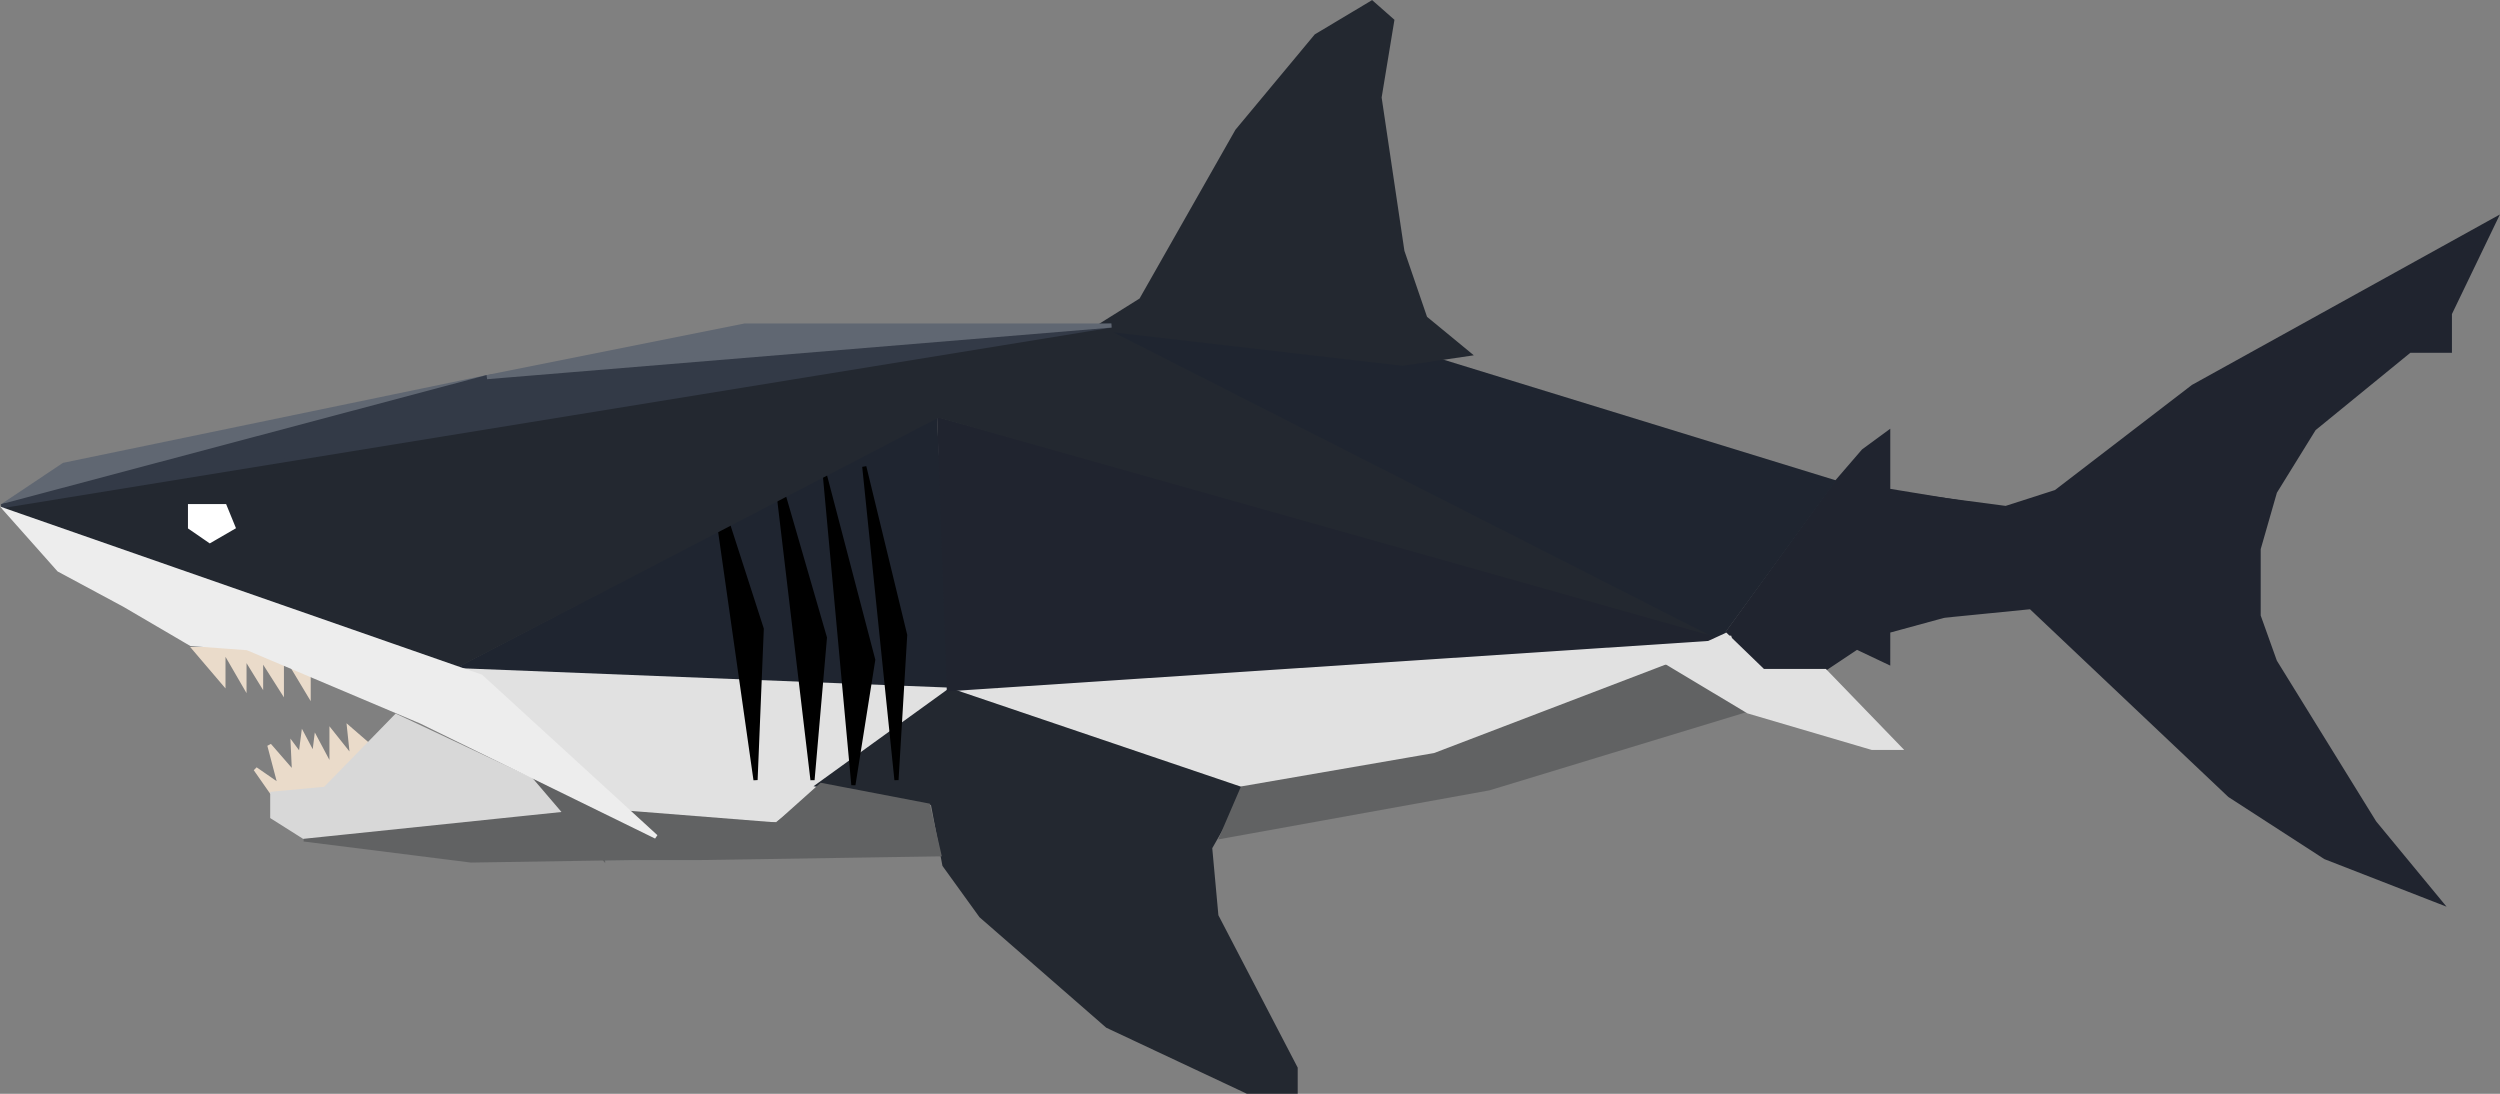 <svg id="shark" data-name="Layer 1" xmlns="http://www.w3.org/2000/svg" viewBox="0 0 1203.18 526.4"><rect x="0" y="0" width="1203.18" height="526.4" fill="#808080" stroke="none"/><defs><style>.cls-1{fill:#20242f;}.cls-10,.cls-12,.cls-14,.cls-15,.cls-17,.cls-19,.cls-2,.cls-21,.cls-23,.cls-4,.cls-6,.cls-8{fill-opacity:0;stroke-width:2px;}.cls-2{stroke:#20242f;}.cls-3{fill:#eadbca;}.cls-4{stroke:#eadbca;}.cls-5{fill:#616263;}.cls-6{stroke:#616263;}.cls-7{fill:#d8d8d8;}.cls-8{stroke:#d8d8d8;}.cls-9{fill:#e1e1e1;}.cls-10{stroke:#e1e1e1;}.cls-11{fill:#232830;}.cls-12{stroke:#232830;}.cls-13{fill:#1f2530;}.cls-14{stroke:#1f2530;}.cls-15{stroke:#000;}.cls-16{fill:#606772;}.cls-17{stroke:#606772;}.cls-18{fill:#333a47;}.cls-19{stroke:#333a47;}.cls-20{fill:#fff;}.cls-21{stroke:#fff;}.cls-22{fill:#ededed;}.cls-23{stroke:#ededed;}</style></defs><title>shark</title><g id="tail"><path id="c2VotibNh" class="cls-1" d="M1265.21,513.35l58.89,7.75,24.13-7.75,66-50.66,145.39-80.47-21.82,45.3V445.4h-19.38l-46,37.55-18.79,30.4-7.87,27.42V573l7.87,22,47.88,77.49L1533,710.65l-55.12-21.46-46.06-29.8-95.73-90.6L1293.7,573Z" transform="translate(-358.75 -276.61)"/><path class="cls-2" d="M1265.21,513.35l58.89,7.75,24.13-7.75,66-50.66,145.39-80.47-21.82,45.3V445.4h-19.38l-46,37.55-18.79,30.4-7.87,27.42V573l7.87,22,47.88,77.49L1533,710.65l-55.12-21.46-46.06-29.8-95.73-90.6L1293.7,573Z" transform="translate(-358.75 -276.61)"/><path id="k38twMFLmb" class="cls-1" d="M1208.7,599.35h27l16.69-11.13,15.09,7.15V580.28l26.23-7.16,31.78-50.85-58-9.54V484.91l-11.92,8.75-12.71,14.73-53.5,73.87Z" transform="translate(-358.75 -276.61)"/><path class="cls-2" d="M1208.7,599.35h27l16.69-11.13,15.09,7.15V580.28l26.23-7.16,31.78-50.85-58-9.54V484.91l-11.92,8.75-12.71,14.73-53.5,73.87Z" transform="translate(-358.75 -276.61)"/></g><g id="jaw"><path id="a7Z5Fd8VvV" class="cls-3" d="M529.89,657.57l-.43-4-11.2,6.48v-3.26l-8,3.69,2.44,2.82-16.69,1-1.55-5.87-5.08-.71-7.68-11,11.85,8.2-5.17-19.64L500.3,649l-.64-13.71,3.7,5,1.26-9.73,5.24,9.89,1-8.08,7.44,14V629l10,12.57-1.52-14.47,16.54,14.3Z" transform="translate(-358.75 -276.61)"/><path class="cls-4" d="M529.89,657.57l-.43-4-11.2,6.48v-3.26l-8,3.69,2.44,2.82-16.69,1-1.55-5.87-5.08-.71-7.68-11,11.85,8.2-5.17-19.64L500.3,649l-.64-13.71,3.7,5,1.26-9.73,5.24,9.89,1-8.08,7.44,14V629l10,12.57-1.52-14.47,16.54,14.3Z" transform="translate(-358.75 -276.61)"/><path id="dMa173Nkd" class="cls-5" d="M585.47,690.74l75.7-1.19-20.87-25.3L505,680.61Z" transform="translate(-358.75 -276.61)"/><path class="cls-6" d="M585.47,690.74l75.7-1.19-20.87-25.3L505,680.61Z" transform="translate(-358.75 -276.61)"/><path id="gCbyfp8aK" class="cls-7" d="M642.38,665l-137.5,14.3-15.09-9.53V658.62l25.44-2.38,34.16-35Z" transform="translate(-358.75 -276.61)"/><path class="cls-8" d="M642.38,665l-137.5,14.3-15.09-9.53V658.62l25.44-2.38,34.16-35Z" transform="translate(-358.75 -276.61)"/></g><g id="body"><polygon class="cls-5" points="291.25 415.39 291.25 377.39 244.25 360.39 291.25 415.39"/><path id="b1n7CnJ12N" class="cls-9" d="M815.4,608.05l-83.49,63.19H666L580.2,597.73Z" transform="translate(-358.75 -276.61)"/><path class="cls-10" d="M815.4,608.05l-83.49,63.19H666L580.2,597.73Z" transform="translate(-358.75 -276.61)"/><path id="a1Dhi4ZQ07" class="cls-11" d="M807.65,663.13l5.61,29.8,17.64,24.44,60.8,53L959.05,802H982.3V790.68l-38.15-73.31-3-32.78,14.3-25-1.78-17.88-137.1-33.38L752.82,654.4Z" transform="translate(-358.75 -276.61)"/><path class="cls-12" d="M807.65,663.13l5.61,29.8,17.64,24.44,60.8,53L959.05,802H982.3V790.68l-38.15-73.31-3-32.78,14.3-25-1.78-17.88-137.1-33.38L752.82,654.4Z" transform="translate(-358.75 -276.61)"/><path id="a19OeP1hZX" class="cls-5" d="M805.41,664.25,754,654.4l-21.32,19.05-90.31-7.15,5.67,23.25h46.5l116.23-1.79Z" transform="translate(-358.75 -276.61)"/><path class="cls-6" d="M805.41,664.25,754,654.4l-21.32,19.05-90.31-7.15,5.67,23.25h46.5l116.23-1.79Z" transform="translate(-358.75 -276.61)"/><path id="c4mrglrhBi" class="cls-13" d="M808.75,478.52l6.65,128-233.46-9.25Z" transform="translate(-358.75 -276.61)"/><path class="cls-14" d="M808.75,478.52l6.65,128-233.46-9.25Z" transform="translate(-358.75 -276.61)"/><path id="f64ecJf9Q7" d="M769.46,654.4l-13.71-149L779,594.18ZM722.37,652,701.51,505.37l23.84,73.91Zm27.42,0L731.91,501.19l23.84,82.33Zm40.41,0L774.7,501.19l19.67,81.07Z" transform="translate(-358.75 -276.61)"/><path class="cls-15" d="M769.46,654.4l-13.71-149L779,594.18ZM722.37,652,701.51,505.37l23.84,73.91Zm27.42,0L731.91,501.19l23.84,82.33Zm40.41,0L774.7,501.19l19.67,81.07Z" transform="translate(-358.75 -276.61)"/><path id="cYC03GHIh" class="cls-9" d="M1192,583.52l-144.24,57L956.71,654.4,815.4,606.48Z" transform="translate(-358.75 -276.61)"/><path class="cls-10" d="M1192,583.52l-144.24,57L956.71,654.4,815.4,606.48Z" transform="translate(-358.75 -276.61)"/><path id="c1oCvxFXFS" class="cls-1" d="M810.78,478.52l378.61,105-374,24.77Z" transform="translate(-358.75 -276.61)"/><path class="cls-2" d="M810.78,478.52l378.61,105-374,24.77Z" transform="translate(-358.75 -276.61)"/><path id="bLtV80klM" class="cls-5" d="M956.71,656l92.49-16,112.06-42.82L1197,619l-121.6,37L946.68,679.29Z" transform="translate(-358.75 -276.61)"/><path class="cls-6" d="M956.71,656l92.49-16,112.06-42.82L1197,619l-121.6,37L946.68,679.29Z" transform="translate(-358.75 -276.61)"/><path id="axiFz8pvp" class="cls-11" d="M1189.39,583.52,810.78,476.73l82.85-43.46Z" transform="translate(-358.75 -276.61)"/><path class="cls-12" d="M1189.39,583.52,810.78,476.73l82.85-43.46Z" transform="translate(-358.75 -276.61)"/><path id="c2Hgrtvmde" class="cls-13" d="M1037,445.69l203.85,62.7-54.84,75.13L890.41,433.27Z" transform="translate(-358.75 -276.61)"/><path class="cls-14" d="M1037,445.69l203.85,62.7-54.84,75.13L890.41,433.27Z" transform="translate(-358.75 -276.61)"/><path id="aAxk9EKr" class="cls-11" d="M1033.68,451.65l32-4.7-21-17.28-11-32.1-11-74.05,6.1-37-9.78-8.63-26.84,16.05-38,45.68L907.93,421l-21.72,13.59Z" transform="translate(-358.75 -276.61)"/><path class="cls-12" d="M1033.68,451.65l32-4.7-21-17.28-11-32.1-11-74.05,6.1-37-9.78-8.63-26.84,16.05-38,45.68L907.93,421l-21.72,13.59Z" transform="translate(-358.75 -276.61)"/><path id="gJ2ctxyat" class="cls-9" d="M1189.39,582.26l17.88,17.28h29.8l35.77,37h-13.12L1200.12,619l-39.34-23.58Z" transform="translate(-358.75 -276.61)"/><path class="cls-10" d="M1189.39,582.26l17.88,17.28h29.8l35.77,37h-13.12L1200.12,619l-39.34-23.58Z" transform="translate(-358.75 -276.61)"/></g><g id="head"><path id="h7ENuWXyC1" class="cls-16" d="M389.46,500.31l203.64-42.2L359.66,520.2Z" transform="translate(-358.75 -276.61)"/><path class="cls-17" d="M389.46,500.31l203.64-42.2L359.66,520.2Z" transform="translate(-358.75 -276.61)"/><path id="b4859pLtz" class="cls-11" d="M893.63,433.27,578.2,597.18l-218.54-77Z" transform="translate(-358.75 -276.61)"/><path class="cls-12" d="M893.63,433.27,578.2,597.18l-218.54-77Z" transform="translate(-358.75 -276.61)"/><path id="b2ZqPvcVEh" class="cls-18" d="M893.63,433.27,593.1,458.11,359.66,520.2Z" transform="translate(-358.75 -276.61)"/><path class="cls-19" d="M893.63,433.27,593.1,458.11,359.66,520.2Z" transform="translate(-358.75 -276.61)"/><path id="g9P6RNZhV" class="cls-20" d="M450.21,530.4l9.54,6.56,11.32-6.56-4.17-10.2H450.21Z" transform="translate(-358.75 -276.61)"/><path class="cls-21" d="M450.21,530.4l9.54,6.56,11.32-6.56-4.17-10.2H450.21Z" transform="translate(-358.75 -276.61)"/><path id="k1rXqa955Z" class="cls-3" d="M499.66,597.73h7.63v12.73Zm-15.26-4.67h10v15.73Zm-8-.84v14.26L466.28,589H484.4v16.22ZM452.45,589h13.83v16.22Z" transform="translate(-358.75 -276.61)"/><path class="cls-4" d="M499.66,597.73h7.63v12.73Zm-15.26-4.67h10v15.73Zm-8-.84v14.26L466.28,589H484.4v16.22ZM452.45,589h13.83v16.22Z" transform="translate(-358.75 -276.61)"/><path id="d1djcSFDAC" class="cls-22" d="M590.24,602.21l84.23,77.08L561.34,623.88,477.8,588.55l-27.11-2-32.21-18.86L387.1,550.83,362,522.58Z" transform="translate(-358.75 -276.61)"/><path class="cls-23" d="M590.24,602.21l84.23,77.08L561.34,623.88,477.8,588.55l-27.11-2-32.21-18.86L387.1,550.83,362,522.58Z" transform="translate(-358.75 -276.61)"/><path id="b5htpH21g9" class="cls-16" d="M717.29,433.27H893.63L593.1,458.11Z" transform="translate(-358.75 -276.61)"/><path class="cls-17" d="M717.29,433.27H893.63L593.1,458.11Z" transform="translate(-358.75 -276.61)"/></g></svg>
